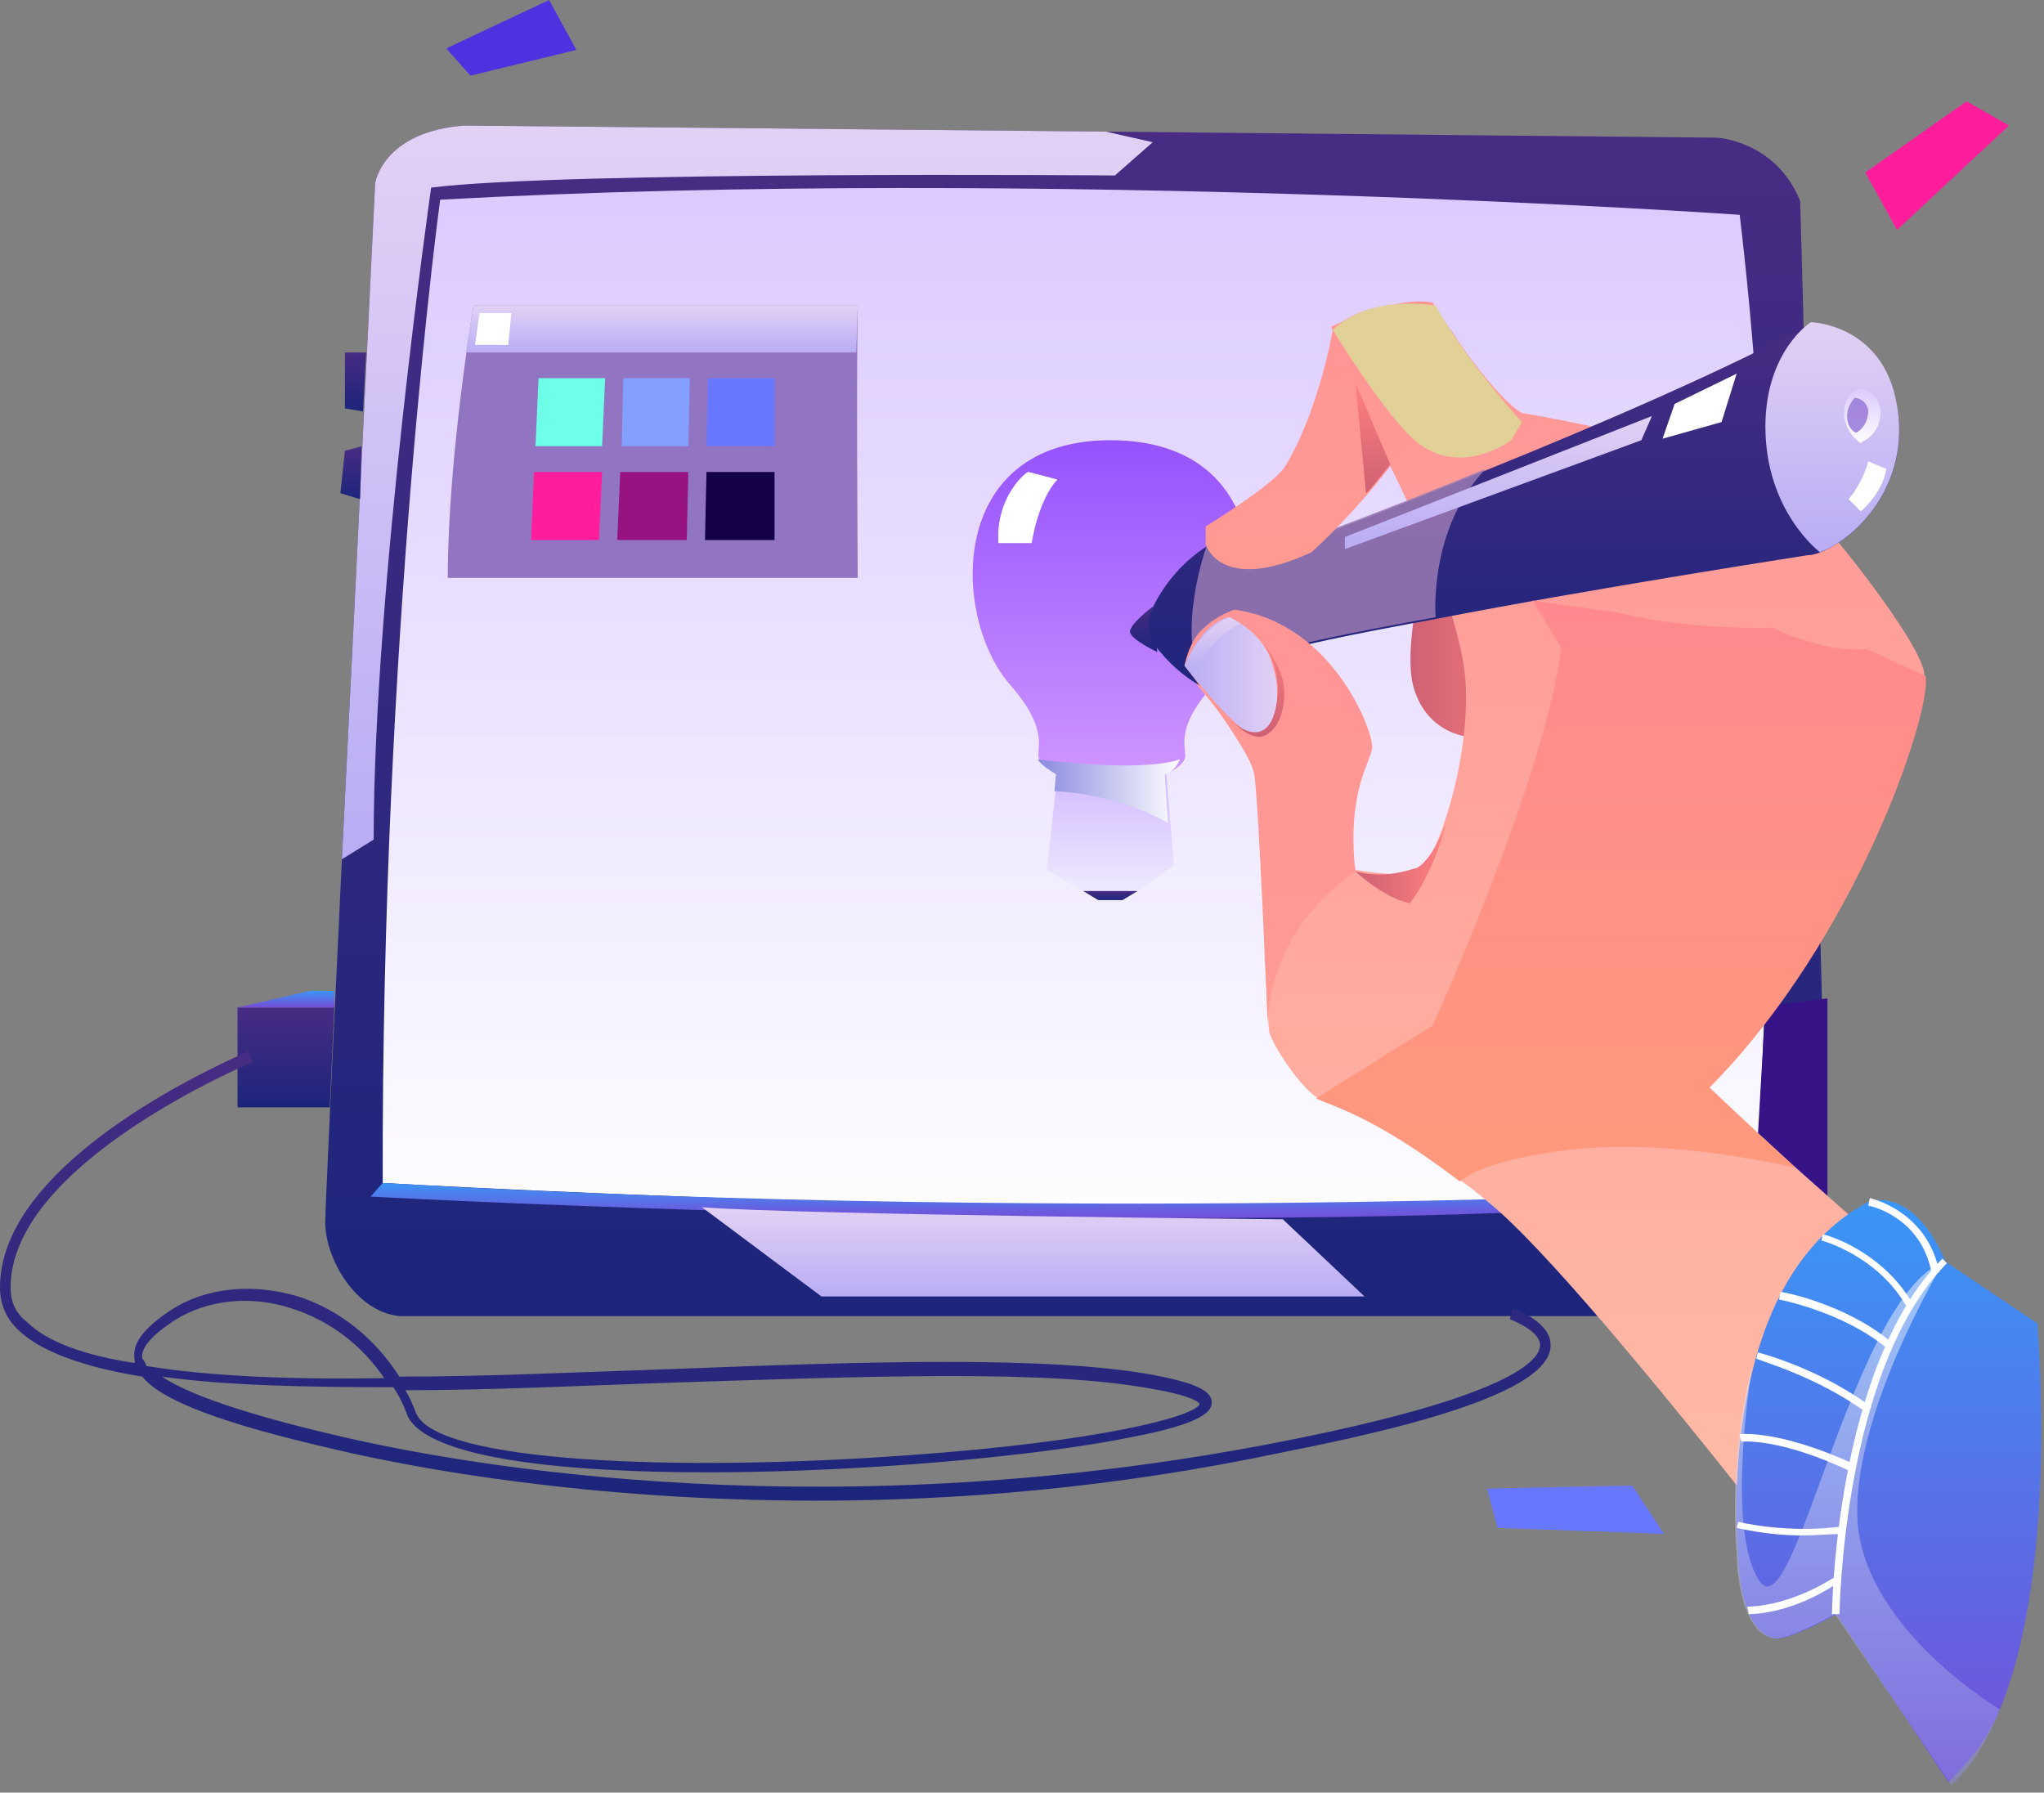 <svg width="187" height="164" viewBox="0 0 187 164" fill="none" xmlns="http://www.w3.org/2000/svg">
<rect x="0" y="0" width="187" height="164" fill="#808080" stroke="none"/>
<path d="M167.187 109.751C167.187 109.751 167.187 120.408 157.084 120.408H36.538C32.524 119.993 29.756 115.149 29.756 111.827C29.756 110.581 30.448 96.049 31.278 78.611C32.662 51.208 34.323 16.746 34.323 16.746C34.323 16.746 35.015 12.041 42.489 11.487L101.17 12.041L157.084 12.594C157.084 12.594 162.481 12.871 164.696 18.407L167.187 109.751Z" fill="url(#paint0_linear)"/>
<path d="M35.015 108.228C35.015 108.228 120.131 113.072 160.544 108.782C160.544 108.782 164.28 62.556 159.16 19.653C159.16 19.653 95.634 15.224 40.274 18.269C40.274 18.13 34.877 57.989 35.015 108.228Z" fill="url(#paint1_linear)"/>
<path d="M30.586 92.174H21.729V101.309H30.171L30.586 92.174Z" fill="url(#paint2_linear)"/>
<path d="M145.458 110.581L149.887 120.408H157.084C157.084 120.408 165.941 120.961 167.187 109.751V91.344L161.512 92.036L160.544 108.644L145.458 110.581Z" fill="#361488"/>
<path d="M74.736 137.292C54.114 137.292 38.198 134.386 30.586 132.587C20.345 130.234 14.809 128.158 13.01 125.944C7.889 125.113 3.875 123.729 1.799 121.792C0.554 120.684 0 119.3 0 117.778C0 105.737 21.867 96.603 22.698 96.188L23.113 97.156C22.836 97.295 0.969 106.429 0.969 117.778C0.969 119.024 1.384 120.131 2.491 120.961C4.29 122.76 7.75 124.006 12.318 124.698C12.318 124.56 12.318 124.56 12.318 124.421C12.041 122.899 13.148 121.515 15.639 119.854C18.822 117.778 23.113 117.363 27.265 118.608C31.14 119.854 34.323 122.484 36.538 125.944C44.426 125.944 53.007 125.528 61.449 125.252C79.165 124.56 95.911 124.006 105.599 125.805C109.197 126.497 110.858 127.189 110.858 128.296C110.858 129.127 110.028 130.234 103.523 131.48C86.5 134.94 40.413 137.292 37.23 129.404C36.953 128.573 36.538 127.743 35.984 126.912C28.095 126.912 20.76 126.774 14.809 125.944C17.3 127.604 22.559 129.404 30.863 131.341C43.181 134.248 76.397 139.922 117.224 131.895C138.4 127.743 140.752 124.421 140.891 123.176C141.029 121.93 138.815 120.961 138.123 120.684L138.4 119.716C138.538 119.716 141.998 120.961 141.86 123.176C141.721 126.497 133.694 129.68 117.363 132.864C101.724 136.185 87.33 137.292 74.736 137.292ZM37.091 127.189C37.506 127.881 37.783 128.573 38.06 129.265C39.859 133.832 62.141 134.663 83.04 133.14C100.755 131.895 109.474 129.542 109.751 128.435C109.751 128.435 109.474 127.743 105.322 127.051C95.634 125.252 79.026 125.944 61.311 126.497C53.145 126.774 44.842 127.189 37.091 127.189ZM13.425 124.975C19.376 125.944 26.849 126.22 35.154 126.082C33.078 123.037 30.171 120.823 26.711 119.716C22.974 118.47 18.961 118.885 15.916 120.823C13.84 122.207 12.871 123.314 13.01 124.283C13.286 124.56 13.286 124.836 13.425 124.975Z" fill="url(#paint3_linear)"/>
<path d="M105.461 13.01L102.001 16.054C102.001 16.054 51.485 15.639 39.444 17.162C39.444 17.162 34.185 53.976 34.185 76.812L31.278 78.611C32.662 51.208 34.323 16.746 34.323 16.746C34.323 16.746 35.015 12.041 42.489 11.487L101.17 12.041L105.461 13.01Z" fill="url(#paint4_linear)"/>
<path d="M35.015 108.228L33.908 109.474C33.908 109.474 115.148 113.903 161.928 109.474L160.544 108.92C160.544 108.782 102.277 112.104 35.015 108.228Z" fill="url(#paint5_linear)"/>
<path d="M64.217 110.443L75.151 118.609H124.836L117.363 111.55C117.363 111.55 72.936 111.135 64.217 110.443Z" fill="url(#paint6_linear)"/>
<path d="M21.729 92.174L28.372 90.652H30.586V92.174H21.729Z" fill="url(#paint7_linear)"/>
<path d="M43.319 27.957C43.319 27.957 40.966 41.935 40.966 52.869H78.473C78.473 52.869 78.334 34.461 78.473 27.957H43.319Z" fill="#9275C2"/>
<path d="M55.083 40.828H48.994L49.271 34.6H55.36L55.083 40.828Z" fill="#6EFFE8"/>
<path d="M62.972 40.828H56.883L57.021 34.6H63.111L62.972 40.828Z" fill="#839FFF"/>
<path d="M70.861 40.828H64.633L64.771 34.6H70.861V40.828Z" fill="#6877FF"/>
<path d="M54.806 49.408H48.578L48.855 43.181H55.083L54.806 49.408Z" fill="#FF1D9C"/>
<path d="M62.834 49.408H56.467L56.744 43.181H62.972L62.834 49.408Z" fill="#981382"/>
<path d="M70.861 49.408H64.494L64.633 43.181H70.861V49.408Z" fill="#140047"/>
<path d="M42.627 32.247H78.334L78.473 27.957H43.319L42.627 32.247Z" fill="url(#paint8_linear)"/>
<path d="M43.458 31.555L43.873 28.649H46.779L46.503 31.555H43.458Z" fill="white"/>
<path d="M95.772 79.58L96.741 70.861H106.706L107.398 79.165L104.076 81.518H99.094L95.772 79.58Z" fill="url(#paint9_linear)"/>
<path d="M101.585 40.274C86.5 40.274 87.053 56.606 92.451 62.695C96.188 66.986 94.665 68.646 95.08 69.477C95.496 70.307 96.88 70.861 96.88 70.861H101.724H106.568C106.568 70.861 107.952 70.307 108.367 69.477C108.782 68.646 107.121 66.986 110.996 62.695C116.256 56.467 116.948 40.274 101.585 40.274Z" fill="url(#paint10_linear)"/>
<path d="M99.094 81.517L100.478 82.348H102.692L104.076 81.517H99.094Z" fill="url(#paint11_linear)"/>
<path d="M91.344 49.686H94.388C94.388 49.686 94.942 45.81 96.741 43.873L94.112 43.181C93.973 43.042 91.067 45.395 91.344 49.686Z" fill="white"/>
<path d="M108.505 60.204L110.166 61.173C110.166 61.173 113.487 57.574 113.349 52.592H110.996C110.996 52.453 111.411 56.882 108.505 60.204Z" fill="white"/>
<path d="M94.942 69.477C94.942 69.477 104.215 70.722 107.951 69.477C107.951 69.477 107.536 70.584 106.567 70.861L106.844 75.29C106.844 75.29 102.554 72.66 96.464 72.383L96.603 70.861C96.741 70.861 95.357 70.169 94.942 69.477Z" fill="url(#paint12_linear)"/>
<path d="M33.493 32.247H31.555V37.368L33.216 37.645L33.493 32.247Z" fill="url(#paint13_linear)"/>
<path d="M33.078 40.828L31.555 41.243L31.14 45.118L32.939 45.672L33.078 40.828Z" fill="url(#paint14_linear)"/>
<path d="M170.647 15.777L179.92 9.273L183.795 11.487L173.553 21.037L170.647 15.777Z" fill="#FF1D9C"/>
<path d="M40.828 4.429L50.239 0L52.73 4.567L43.042 6.92L40.828 4.429Z" fill="#4F31E0"/>
<path d="M136.047 136.185L149.333 135.908L152.24 140.337L137.016 139.784L136.047 136.185Z" fill="#6877FF"/>
<path d="M132.033 44.426C132.033 44.426 128.435 56.744 129.127 61.865C129.127 61.865 129.542 67.262 135.355 67.539L141.583 52.038L132.033 44.426Z" fill="url(#paint15_linear)"/>
<path d="M105.461 55.498C105.461 55.498 103.246 57.159 103.385 57.851C103.523 58.543 105.876 59.65 105.876 59.65L105.461 55.498Z" fill="url(#paint16_linear)"/>
<path d="M181.442 121.515L179.089 162.066C179.089 162.066 146.011 117.778 136.047 109.889C135.216 109.197 134.386 108.505 133.555 107.952C125.39 101.724 121.653 101.032 120.408 100.34C119.024 99.509 116.394 95.634 116.117 94.388C115.84 93.143 115.84 74.736 114.733 70.722C113.626 66.57 108.782 62.418 108.367 60.896C107.952 59.373 109.751 56.882 111.55 56.605C113.349 56.329 122.622 59.097 125.528 68.369C125.528 68.369 124.421 70.445 123.729 72.936C123.037 75.428 124.006 79.58 124.006 79.58C124.006 79.58 127.881 80.272 129.542 79.856C131.203 79.441 134.386 70.169 134.109 62.972C133.971 55.775 126.912 42.073 126.912 42.073L121.792 29.894C121.792 29.894 127.743 26.988 131.064 27.68C131.064 27.68 136.185 35.984 139.23 37.783C139.23 37.783 146.011 38.89 149.887 40.136C149.887 40.136 154.592 40.828 158.467 44.011C158.467 44.011 162.758 44.288 164.834 45.949C166.771 47.471 175.629 58.543 176.044 61.588V61.726C176.321 65.325 169.539 85.808 156.115 99.233C156.115 99.233 159.298 102.277 164.003 106.568C169.124 111.135 175.352 116.671 181.442 121.515Z" fill="url(#paint17_linear)"/>
<path d="M167.187 50.239C166.633 50.516 165.941 50.793 165.388 50.793C165.388 50.793 145.735 53.837 131.48 56.605C123.868 57.989 117.778 59.235 116.809 59.789C115.841 60.342 115.287 60.896 114.872 61.588C113.903 62.972 113.903 64.218 113.903 64.218C113.903 64.218 109.613 63.802 106.153 59.65C106.153 59.65 104.492 57.989 105.322 55.913C105.322 55.913 106.706 52.315 110.443 49.962C111.273 49.409 112.242 48.993 113.349 48.578C113.349 48.578 113.349 48.855 113.488 49.132C113.626 49.824 114.041 50.931 115.01 50.931C115.702 50.931 125.113 47.471 135.909 43.042C146.565 38.752 158.606 33.493 165.664 29.618C165.664 29.618 172.308 29.756 173.553 37.23C174.66 43.458 170.924 48.302 167.187 50.239Z" fill="url(#paint18_linear)"/>
<path opacity="0.86" d="M131.341 56.467C123.729 57.851 117.64 59.096 116.671 59.65C115.702 60.204 115.148 60.757 114.733 61.449L110.028 62.695C107.536 57.574 110.443 49.824 110.443 49.824L113.488 48.993C113.626 49.685 114.041 50.792 115.01 50.792C115.702 50.792 125.113 47.333 135.908 42.904C130.649 48.44 131.341 56.467 131.341 56.467Z" fill="#9A7AB3"/>
<path d="M110.304 49.824C110.304 49.824 111.688 54.391 119.992 50.516C119.992 50.516 131.064 40.69 133.279 31.002L131.203 27.957C131.203 27.957 125.113 26.988 121.93 30.171C121.93 30.171 120.684 37.645 117.501 42.766C116.394 44.426 110.304 48.163 110.304 48.163V49.824Z" fill="url(#paint19_linear)"/>
<path d="M108.367 60.896C108.367 60.896 114.318 68.508 114.733 70.722C115.148 72.936 115.979 93.835 115.979 93.835C115.979 93.835 115.564 85.531 124.006 79.718C124.006 79.718 123.591 76.812 124.006 73.905C124.421 70.861 125.252 69.753 125.528 68.508C125.805 67.262 122.068 57.021 112.934 55.775C112.934 55.775 111.273 56.329 110.166 57.436C108.782 58.543 108.367 60.896 108.367 60.896Z" fill="url(#paint20_linear)"/>
<path d="M182.964 156.391C181.857 159.159 180.058 161.235 178.259 163.035L168.017 147.672C168.017 147.672 163.588 150.163 162.343 149.887C159.021 149.195 159.021 142.136 159.021 142.136C159.021 142.136 158.191 133.694 160.405 125.113C161.928 119.162 164.972 113.072 171.062 109.889C171.062 109.889 175.075 108.505 177.982 115.425L186.424 121.1C186.286 121.1 188.5 142.828 182.964 156.391Z" fill="url(#paint21_linear)"/>
<path opacity="0.5" d="M182.964 156.392C181.857 159.16 180.473 161.512 178.536 163.312L167.879 147.672C167.879 147.672 163.45 150.164 162.204 149.887C158.883 149.195 158.883 142.136 158.883 142.136C158.883 142.136 158.052 133.694 160.267 125.113C160.128 126.221 157.914 140.06 160.959 144.628C164.142 149.472 169.401 118.747 177.844 115.425C177.844 115.425 169.263 129.542 169.955 139.368C170.785 149.195 182.964 156.392 182.964 156.392Z" fill="url(#paint22_linear)"/>
<path d="M156.391 99.509C156.391 99.509 159.575 102.554 164.28 106.844C164.28 106.844 153.07 104.076 143.659 105.184C136.739 106.014 134.386 107.398 133.556 108.09C125.39 101.862 121.653 101.17 120.408 100.478L131.064 93.835C131.064 93.835 141.444 70.999 142.828 59.235L140.199 54.944L148.088 56.052C148.088 56.052 153.347 57.574 162.204 57.436C162.204 57.436 166.771 59.788 170.785 59.373L176.183 61.864V62.003C176.598 65.463 169.816 85.946 156.391 99.509Z" fill="url(#paint23_linear)"/>
<path d="M124.006 79.718C124.006 79.718 126.636 82.21 128.988 82.625C128.988 82.625 131.064 80.133 132.31 75.29C132.31 75.29 131.064 78.749 129.542 79.442C129.542 79.303 127.051 80.549 124.006 79.718Z" fill="url(#paint24_linear)"/>
<path d="M108.367 60.896C108.367 60.896 113.211 67.124 114.595 67.124C116.532 67.124 117.64 64.217 116.256 60.342C115.287 57.574 112.38 56.467 112.38 56.467C112.38 56.467 110.028 56.882 108.367 60.896Z" fill="url(#paint25_linear)"/>
<path d="M109.059 61.726C109.059 61.726 110.581 58.543 113.488 57.021L112.519 56.467C112.519 56.467 110.028 57.159 108.367 60.896L109.059 61.726Z" fill="url(#paint26_linear)"/>
<path d="M114.872 58.128C114.872 58.128 117.363 60.204 116.809 64.217C116.256 68.231 113.764 66.985 112.796 66.016C112.796 66.016 113.903 67.262 115.01 67.4C116.117 67.539 117.501 66.155 117.501 63.387C117.501 60.619 114.872 58.128 114.872 58.128Z" fill="url(#paint27_linear)"/>
<path d="M167.187 50.239L166.495 50.516C166.495 50.516 161.512 46.779 161.512 39.029C161.512 32.109 165.664 29.479 165.664 29.479C165.664 29.479 172.307 29.617 173.553 37.091C174.66 43.457 170.923 48.301 167.187 50.239Z" fill="url(#paint28_linear)"/>
<path d="M170.37 40.413L170.232 40.551C170.232 40.551 168.709 39.582 168.709 37.783C168.709 36.122 170.093 35.569 170.093 35.569C170.093 35.569 171.616 35.569 172.031 37.368C172.169 38.89 171.339 39.997 170.37 40.413Z" fill="url(#paint29_linear)"/>
<path opacity="0.86" d="M169.816 39.582C169.678 39.582 168.986 39.167 168.986 38.06C168.986 37.091 169.678 36.399 169.678 36.399C169.678 36.399 170.647 36.399 170.924 37.506C170.924 38.613 170.37 39.305 169.816 39.582Z" fill="#9A7AD9"/>
<path d="M127.189 42.489L124.006 35.015L124.975 45.118C124.975 45.257 126.082 43.873 127.189 42.489Z" fill="url(#paint30_linear)"/>
<path d="M123.037 49.132L151.133 38.06L150.164 40.274L123.037 50.239V49.132Z" fill="url(#paint31_linear)"/>
<path d="M152.101 40.136L153.208 36.953L158.883 34.184L157.499 38.613L152.101 40.136Z" fill="white"/>
<path d="M170.923 42.212C170.923 42.212 170.508 44.011 169.124 45.672L170.231 46.779C170.231 46.779 172.169 45.257 172.584 42.904L170.923 42.212Z" fill="white"/>
<path d="M176.736 116.532C175.767 111.273 171.062 110.304 170.923 110.304L171.062 109.612C171.062 109.612 176.321 110.719 177.428 116.394L176.736 116.532Z" fill="white"/>
<path d="M174.522 119.715C171.892 114.871 166.633 113.487 166.633 113.487L166.772 112.934C167.048 112.934 172.308 114.456 175.076 119.439L174.522 119.715Z" fill="white"/>
<path d="M172.584 123.314C168.571 119.992 162.758 118.885 162.758 118.885L162.896 118.193C163.173 118.193 168.848 119.3 173 122.76L172.584 123.314Z" fill="white"/>
<path d="M170.785 129.265C166.08 125.805 160.682 124.421 160.682 124.283L160.82 123.729C160.82 123.729 166.356 125.113 171.2 128.711L170.785 129.265Z" fill="white"/>
<path d="M169.401 134.663C162.758 131.479 159.298 131.895 159.298 131.895L159.159 131.203C159.298 131.203 162.758 130.787 169.678 133.971L169.401 134.663Z" fill="white"/>
<path d="M164.972 140.475C161.512 140.475 159.021 139.783 158.883 139.783L159.021 139.23C159.021 139.23 163.45 140.337 168.571 139.645L168.709 140.337C167.325 140.337 166.08 140.475 164.972 140.475Z" fill="white"/>
<path d="M159.99 147.672L159.852 146.98C159.852 146.98 163.311 147.119 167.74 144.351L168.017 144.904C164.003 147.534 160.682 147.672 159.99 147.672Z" fill="white"/>
<path d="M168.294 147.672H167.602C167.602 147.395 167.879 124.975 177.705 115.148L178.12 115.564C168.571 125.252 168.294 147.534 168.294 147.672Z" fill="white"/>
<path d="M121.93 30.171C121.93 30.171 126.22 37.229 129.127 39.997C133.279 44.011 138.261 40.274 138.261 40.274L139.23 38.613C139.23 38.613 134.248 33.216 131.341 27.957C131.203 27.957 125.529 26.849 121.93 30.171Z" fill="#E1D197"/>
<defs>
<linearGradient id="paint0_linear" x1="98.46" y1="120.41" x2="98.46" y2="11.497" gradientUnits="userSpaceOnUse">
<stop stop-color="#1C257B"/>
<stop offset="1" stop-color="#482C83"/>
</linearGradient>
<linearGradient id="paint1_linear" x1="98.436" y1="110.494" x2="98.436" y2="17.128" gradientUnits="userSpaceOnUse">
<stop stop-color="#FDFDFF"/>
<stop offset="1" stop-color="#DBCAFF"/>
</linearGradient>
<linearGradient id="paint2_linear" x1="26.183" y1="101.305" x2="26.183" y2="92.109" gradientUnits="userSpaceOnUse">
<stop stop-color="#1C257B"/>
<stop offset="1" stop-color="#482C83"/>
</linearGradient>
<linearGradient id="paint3_linear" x1="70.838" y1="137.297" x2="70.838" y2="96.216" gradientUnits="userSpaceOnUse">
<stop stop-color="#1C257B"/>
<stop offset="1" stop-color="#482C83"/>
</linearGradient>
<linearGradient id="paint4_linear" x1="68.364" y1="78.714" x2="68.364" y2="11.497" gradientUnits="userSpaceOnUse">
<stop stop-color="#B9ACF4"/>
<stop offset="1" stop-color="#E1D1F5"/>
</linearGradient>
<linearGradient id="paint5_linear" x1="97.853" y1="111.376" x2="97.853" y2="108.202" gradientUnits="userSpaceOnUse">
<stop stop-color="#744FD8"/>
<stop offset="1" stop-color="#3996F7"/>
</linearGradient>
<linearGradient id="paint6_linear" x1="94.558" y1="118.658" x2="94.558" y2="110.494" gradientUnits="userSpaceOnUse">
<stop stop-color="#B9ACF4"/>
<stop offset="1" stop-color="#E1D1F5"/>
</linearGradient>
<linearGradient id="paint7_linear" x1="26.183" y1="92.109" x2="26.183" y2="90.642" gradientUnits="userSpaceOnUse">
<stop stop-color="#744FD8"/>
<stop offset="1" stop-color="#3996F7"/>
</linearGradient>
<linearGradient id="paint8_linear" x1="60.512" y1="32.261" x2="60.512" y2="27.942" gradientUnits="userSpaceOnUse">
<stop stop-color="#B9ACF4"/>
<stop offset="1" stop-color="#E1D1F5"/>
</linearGradient>
<linearGradient id="paint9_linear" x1="101.543" y1="81.483" x2="101.543" y2="70.917" gradientUnits="userSpaceOnUse">
<stop stop-color="#EFEAFF"/>
<stop offset="1" stop-color="#D1BBFF"/>
</linearGradient>
<linearGradient id="paint10_linear" x1="101.636" y1="70.917" x2="101.636" y2="40.325" gradientUnits="userSpaceOnUse">
<stop stop-color="#CF95FF"/>
<stop offset="1" stop-color="#9552FF"/>
</linearGradient>
<linearGradient id="paint11_linear" x1="101.589" y1="82.393" x2="101.589" y2="81.483" gradientUnits="userSpaceOnUse">
<stop stop-color="#1C257B"/>
<stop offset="1" stop-color="#482C83"/>
</linearGradient>
<linearGradient id="paint12_linear" x1="95.01" y1="72.413" x2="108.076" y2="72.413" gradientUnits="userSpaceOnUse">
<stop stop-color="#8B8BE0"/>
<stop offset="1" stop-color="white"/>
</linearGradient>
<linearGradient id="paint13_linear" x1="32.558" y1="37.691" x2="32.558" y2="32.261" gradientUnits="userSpaceOnUse">
<stop stop-color="#1C257B"/>
<stop offset="1" stop-color="#482C83"/>
</linearGradient>
<linearGradient id="paint14_linear" x1="32.153" y1="45.632" x2="32.153" y2="40.822" gradientUnits="userSpaceOnUse">
<stop stop-color="#1C257B"/>
<stop offset="1" stop-color="#482C83"/>
</linearGradient>
<linearGradient id="paint15_linear" x1="129.005" y1="55.994" x2="141.415" y2="55.994" gradientUnits="userSpaceOnUse">
<stop stop-color="#CF6074"/>
<stop offset="1" stop-color="#FF817F"/>
</linearGradient>
<linearGradient id="paint16_linear" x1="104.713" y1="59.635" x2="104.713" y2="55.47" gradientUnits="userSpaceOnUse">
<stop stop-color="#1C257B"/>
<stop offset="1" stop-color="#482C83"/>
</linearGradient>
<linearGradient id="paint17_linear" x1="144.888" y1="162.065" x2="144.888" y2="27.813" gradientUnits="userSpaceOnUse">
<stop offset="0.016" stop-color="#FFC2A9"/>
<stop offset="1" stop-color="#FF9595"/>
</linearGradient>
<linearGradient id="paint18_linear" x1="139.311" y1="64.164" x2="139.311" y2="29.436" gradientUnits="userSpaceOnUse">
<stop stop-color="#1C257B"/>
<stop offset="1" stop-color="#482C83"/>
</linearGradient>
<linearGradient id="paint19_linear" x1="121.753" y1="52.103" x2="121.753" y2="27.76" gradientUnits="userSpaceOnUse">
<stop offset="0.016" stop-color="#FF9A93"/>
<stop offset="1" stop-color="#FF9595"/>
</linearGradient>
<linearGradient id="paint20_linear" x1="116.963" y1="93.799" x2="116.963" y2="55.681" gradientUnits="userSpaceOnUse">
<stop offset="0.016" stop-color="#FF9A93"/>
<stop offset="1" stop-color="#FF9595"/>
</linearGradient>
<linearGradient id="paint21_linear" x1="172.812" y1="163.143" x2="172.812" y2="109.819" gradientUnits="userSpaceOnUse">
<stop stop-color="#744FD8"/>
<stop offset="1" stop-color="#3996F7"/>
</linearGradient>
<linearGradient id="paint22_linear" x1="170.911" y1="163.377" x2="170.911" y2="115.466" gradientUnits="userSpaceOnUse">
<stop stop-color="#8B8BE0"/>
<stop offset="1" stop-color="white"/>
</linearGradient>
<linearGradient id="paint23_linear" x1="148.359" y1="108.039" x2="148.359" y2="54.941" gradientUnits="userSpaceOnUse">
<stop offset="0.016" stop-color="#FF997C"/>
<stop offset="1" stop-color="#FF898E"/>
</linearGradient>
<linearGradient id="paint24_linear" x1="124.02" y1="78.827" x2="132.302" y2="78.827" gradientUnits="userSpaceOnUse">
<stop stop-color="#CF6074"/>
<stop offset="1" stop-color="#FF817F"/>
</linearGradient>
<linearGradient id="paint25_linear" x1="108.416" y1="61.796" x2="116.947" y2="61.796" gradientUnits="userSpaceOnUse">
<stop stop-color="#B9ACF4"/>
<stop offset="1" stop-color="#E1D1F5"/>
</linearGradient>
<linearGradient id="paint26_linear" x1="110.98" y1="61.718" x2="110.98" y2="56.524" gradientUnits="userSpaceOnUse">
<stop stop-color="#B9ACF4"/>
<stop offset="1" stop-color="#E1D1F5"/>
</linearGradient>
<linearGradient id="paint27_linear" x1="115.185" y1="67.297" x2="115.185" y2="58.09" gradientUnits="userSpaceOnUse">
<stop stop-color="#CF6074"/>
<stop offset="1" stop-color="#FF817F"/>
</linearGradient>
<linearGradient id="paint28_linear" x1="167.58" y1="50.513" x2="167.58" y2="29.435" gradientUnits="userSpaceOnUse">
<stop stop-color="#B9ACF4"/>
<stop offset="1" stop-color="#E1D1F5"/>
</linearGradient>
<linearGradient id="paint29_linear" x1="170.344" y1="40.54" x2="170.344" y2="35.537" gradientUnits="userSpaceOnUse">
<stop stop-color="#FDFDFF"/>
<stop offset="1" stop-color="#DBCAFF"/>
</linearGradient>
<linearGradient id="paint30_linear" x1="125.626" y1="45.237" x2="125.626" y2="35.067" gradientUnits="userSpaceOnUse">
<stop stop-color="#CF6074"/>
<stop offset="1" stop-color="#FF817F"/>
</linearGradient>
<linearGradient id="paint31_linear" x1="137.12" y1="50.251" x2="137.12" y2="38.038" gradientUnits="userSpaceOnUse">
<stop stop-color="#B9ACF4"/>
<stop offset="1" stop-color="#E1D1F5"/>
</linearGradient>
</defs>
</svg>
